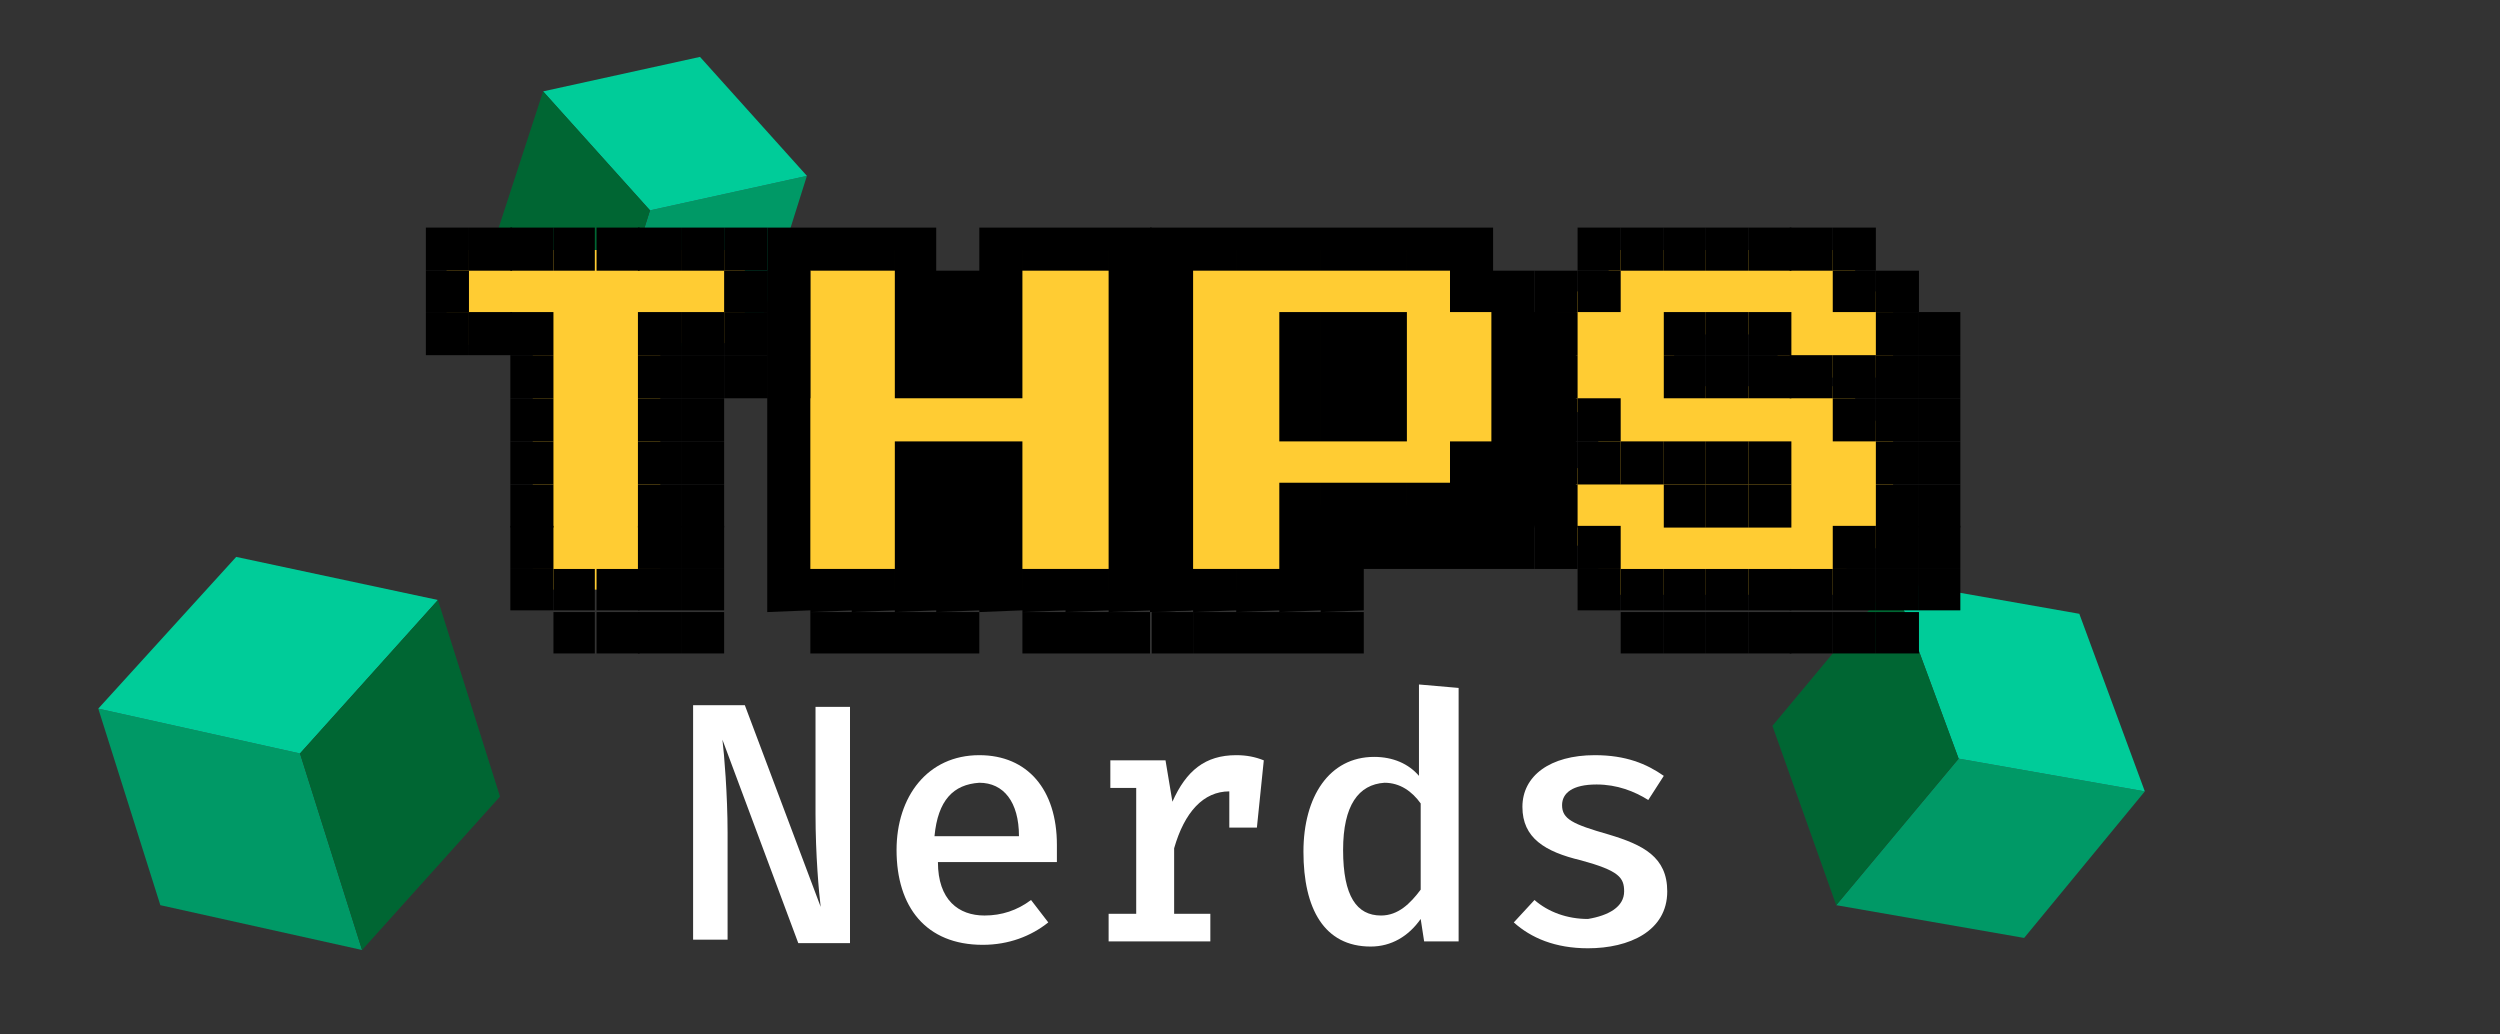 <?xml version="1.0" encoding="utf-8"?>
<!-- Generator: Adobe Illustrator 24.0.0, SVG Export Plug-In . SVG Version: 6.00 Build 0)  -->
<svg version="1.1" id="Capa_1" xmlns="http://www.w3.org/2000/svg" xmlns:xlink="http://www.w3.org/1999/xlink" x="0px" y="0px"
	 viewBox="0 0 145 60" style="enable-background:new 0 0 145 60;" xml:space="preserve">
<rect x="0" y="0" width="145" height="60" fill="#333333" stroke="none"/>
<style type="text/css">
	.st0{fill:#00CC99;}
	.st1{fill:#006633;}
	.st2{fill:#009966;}
	.st3{fill:#FFCC33;}
	.st4{fill:#FFFFFF;stroke:#211915;stroke-width:0.5;stroke-miterlimit:10;}
	.st5{fill:#FFFFFF;}
</style>
<polygon class="st0" points="289.4,69.1 266.4,82.4 246.1,70.7 225.9,82.4 202.8,69.1 246.1,44.1 "/>
<polygon class="st1" points="289.4,69.1 289.4,119.1 246.1,144.1 246.1,117.5 266.4,105.8 266.4,82.4 "/>
<polygon class="st2" points="246.1,117.5 246.1,144.1 202.8,119.1 202.8,69.1 225.9,82.4 225.9,105.8 "/>
<polygon class="st0" points="266.4,105.8 246.1,117.5 225.9,105.8 246.1,94.1 "/>
<polygon class="st1" points="246.1,70.7 246.1,94.1 225.9,105.8 225.9,82.4 "/>
<polygon class="st2" points="266.4,82.4 266.4,105.8 246.1,94.1 246.1,70.7 "/>
<polygon class="st3" points="91.8,-60.5 93.7,-60.5 93.7,-62.9 108,-62.9 108,-60.5 110.2,-60.5 110.2,-55.5 103.5,-55.5 103.5,-58 
	97.5,-58 97.5,-55 108,-55 108,-53 110.2,-53 110.2,-45.6 107.5,-45.6 107.5,-42.9 93.1,-42.9 93.1,-45.6 90.7,-45.9 90.7,-50.2 
	93.1,-50.3 93.1,-53.4 90.6,-53.6 90.6,-60.5 "/>
<polygon class="st3" points="68.7,-62.9 85.7,-62.9 85.7,-60.5 88.2,-60.5 88.2,-50.6 85.7,-50.6 85.7,-48.1 75.8,-48.1 75.8,-43.2 
	68.7,-43.2 "/>
<polygon class="st3" points="46.6,-62.9 53.5,-62.9 53.5,-55.5 59,-55.5 59,-62.9 65.9,-62.9 65.9,-43.2 58.5,-43.2 58.5,-50.3 
	53.5,-50.3 53.5,-43.2 46.6,-43.2 "/>
<g>
	<polygon class="st2" points="17.8,-33.7 6.1,-36.3 9.7,-24.9 21.4,-22.3 	"/>
	<polygon class="st0" points="6.1,-36.3 17.8,-33.7 25.8,-42.6 14.1,-45.1 	"/>
	<polygon class="st1" points="25.8,-42.6 29.4,-31.2 21.4,-22.3 17.8,-33.7 	"/>
	<path class="st4" d="M6.1-36.3"/>
</g>
<g>
	<polygon class="st2" points="38.1,-65.2 35.3,-56.3 44.4,-58.3 47.2,-67.2 	"/>
	<polygon class="st0" points="31.9,-72.1 38.1,-65.2 47.2,-67.2 41,-74.1 	"/>
	<polygon class="st1" points="31.9,-72.1 29,-63.2 35.3,-56.3 38.1,-65.2 	"/>
	<path class="st4" d="M47.2-67.2"/>
</g>
<g>
	<polygon class="st2" points="114,-33.4 106.9,-24.9 117.8,-23 124.8,-31.5 	"/>
	<polygon class="st0" points="110.2,-43.7 114,-33.4 124.8,-31.5 121,-41.8 	"/>
	<polygon class="st1" points="103.2,-35.3 106.9,-24.9 114,-33.4 110.2,-43.7 	"/>
	<path class="st4" d="M124.8-31.5"/>
</g>
<g>
	<polygon class="st3" points="26.3,-62.9 26.3,-57.4 31.3,-57.4 31.3,-43.2 38.7,-43.2 38.7,-57.5 43.6,-57.5 43.6,-62.9 	"/>
	<rect x="37.4" y="-64.2" width="2.5" height="2.5"/>
	<rect x="39.9" y="-64.2" width="2.5" height="2.5"/>
	<rect x="42.4" y="-64.2" width="2.5" height="2.5"/>
	<rect x="35" y="-64.2" width="2.5" height="2.5"/>
	<rect x="32.5" y="-64.2" width="2.4" height="2.5"/>
	<rect x="25.1" y="-64.2" width="2.5" height="2.5"/>
	<rect x="25.1" y="-61.7" width="2.5" height="2.4"/>
	<rect x="42.4" y="-61.7" width="2.5" height="2.4"/>
	<rect x="27.6" y="-64.2" width="2.5" height="2.5"/>
	<rect x="30" y="-64.2" width="2.5" height="2.5"/>
	<rect x="42.4" y="-59.3" width="2.5" height="2.5"/>
	<rect x="37.4" y="-51.8" width="2.5" height="2.5"/>
	<rect x="37.4" y="-49.3" width="2.5" height="2.5"/>
	<rect x="37.4" y="-46.9" width="2.5" height="2.5"/>
	<rect x="37.4" y="-44.4" width="2.5" height="2.4"/>
	<rect x="35" y="-44.4" width="2.5" height="2.4"/>
	<rect x="25.1" y="-59.3" width="2.5" height="2.5"/>
	<rect x="39.9" y="-59.3" width="2.5" height="2.5"/>
	<rect x="37.4" y="-54.3" width="2.5" height="2.5"/>
	<rect x="37.4" y="-59.3" width="2.5" height="2.5"/>
	<rect x="37.4" y="-56.8" width="2.5" height="2.5"/>
	<rect x="35" y="-41.9" width="2.5" height="2.4"/>
	<rect x="39.9" y="-51.8" width="2.5" height="2.5"/>
	<rect x="39.9" y="-49.3" width="2.5" height="2.5"/>
	<rect x="39.9" y="-44.4" width="2.5" height="2.4"/>
	<rect x="39.9" y="-46.9" width="2.5" height="2.5"/>
	<rect x="39.9" y="-54.3" width="2.5" height="2.5"/>
	<rect x="39.9" y="-41.9" width="2.5" height="2.4"/>
	<rect x="44.9" y="-59.3" width="2.5" height="2.5"/>
	<rect x="44.9" y="-61.7" width="2.5" height="2.4"/>
	<rect x="44.9" y="-56.8" width="2.5" height="2.5"/>
	<rect x="27.6" y="-59.3" width="2.5" height="2.5"/>
	<rect x="39.9" y="-56.8" width="2.5" height="2.5"/>
	<rect x="42.4" y="-56.8" width="2.5" height="2.5"/>
	<rect x="30" y="-54.3" width="2.5" height="2.5"/>
	<rect x="30" y="-51.8" width="2.5" height="2.5"/>
	<rect x="30" y="-49.3" width="2.5" height="2.5"/>
	<rect x="30" y="-56.8" width="2.5" height="2.5"/>
	<rect x="30" y="-59.3" width="2.5" height="2.5"/>
	<rect x="30" y="-44.4" width="2.5" height="2.4"/>
	<rect x="30" y="-46.9" width="2.5" height="2.5"/>
	<rect x="32.5" y="-41.9" width="2.4" height="2.4"/>
	<rect x="32.5" y="-44.4" width="2.4" height="2.4"/>
	<rect x="37.4" y="-41.9" width="2.5" height="2.4"/>
	<path d="M44.9-61.7v-2.5h2.5v2.5H44.9z M44.9-59.3v-2.4h2.5v2.4H44.9z M44.9-56.8v-2.5h2.5v2.5H44.9z M44.9-54.3v-2.5h2.5v2.5H44.9
		z M44.9-51.8v-2.5h2.5v2.5H44.9z M44.9-49.3v-2.5h2.5v2.5H44.9z M44.9-46.9v-2.5h2.5v2.5H44.9z M44.9-44.4v-2.5h2.5v2.5H44.9z
		 M44.9-41.9v-2.5h2.5v2.4L44.9-41.9L44.9-41.9z M47.4-61.7v-2.5h2.5v2.5H47.4z M47.4-41.9v-2.5h2.5v2.4L47.4-41.9L47.4-41.9z
		 M49.8-41.9v2.4h-2.4v-2.4H49.8z M49.8-61.7v-2.5h2.5v2.5H49.8z M49.8-41.9v-2.5h2.5v2.4L49.8-41.9L49.8-41.9z M52.3-41.9v2.4h-2.5
		v-2.4H52.3z M52.3-61.7v-2.5h2.4v2.5H52.3z M52.3-59.3v-2.4h2.4v2.4H52.3z M52.3-56.8v-2.5h2.4v2.5H52.3z M52.3-54.3v-2.5h2.4v2.5
		H52.3z M52.3-49.3v-2.5h2.4v2.5H52.3z M52.3-46.9v-2.5h2.4v2.5H52.3z M52.3-44.4v-2.5h2.4v2.5H52.3z M52.3-41.9v-2.5h2.4v2.4
		L52.3-41.9L52.3-41.9z M54.7-41.9v2.4h-2.4v-2.4H54.7z M54.7-59.3v-2.4h2.5v2.4H54.7z M54.7-56.8v-2.5h2.5v2.5H54.7z M54.7-54.3
		v-2.5h2.5v2.5H54.7z M54.7-49.3v-2.5h2.5v2.5H54.7z M54.7-46.9v-2.5h2.5v2.5H54.7z M54.7-44.4v-2.5h2.5v2.5H54.7z M54.7-41.9v-2.5
		h2.5v2.4L54.7-41.9L54.7-41.9z M57.2-41.9v2.4h-2.5v-2.4H57.2z M57.2-61.7v-2.5h2.5v2.5H57.2z M57.2-59.3v-2.4h2.5v2.4H57.2z
		 M57.2-56.8v-2.5h2.5v2.5H57.2z M57.2-54.3v-2.5h2.5v2.5H57.2z M57.2-49.3v-2.5h2.5v2.5H57.2z M57.2-46.9v-2.5h2.5v2.5H57.2z
		 M57.2-44.4v-2.5h2.5v2.5H57.2z M57.2-41.9v-2.5h2.5v2.4L57.2-41.9L57.2-41.9z M59.7-61.7v-2.5h2.5v2.5H59.7z M59.7-41.9v-2.5h2.5
		v2.4L59.7-41.9L59.7-41.9z M62.2-41.9v2.4h-2.5v-2.4H62.2z M62.2-61.7v-2.5h2.5v2.5H62.2z M62.2-41.9v-2.5h2.5v2.4L62.2-41.9
		L62.2-41.9z M64.7-41.9v2.4h-2.5v-2.4H64.7z M64.7-61.7v-2.5h2.5v2.5H64.7z M64.7-59.3v-2.4h2.5v2.4H64.7z M64.7-56.8v-2.5h2.5v2.5
		H64.7z M64.7-54.3v-2.5h2.5v2.5H64.7z M64.7-51.8v-2.5h2.5v2.5H64.7z M64.7-49.3v-2.5h2.5v2.5H64.7z M64.7-46.9v-2.5h2.5v2.5H64.7z
		 M64.7-44.4v-2.5h2.5v2.5H64.7z M64.7-41.9v-2.5h2.5v2.4L64.7-41.9L64.7-41.9z M67.1-41.9v2.4h-2.5v-2.4H67.1z M67.1-59.3v-2.4h2.4
		v2.4H67.1z M67.1-56.8v-2.5h2.4v2.5H67.1z M67.1-54.3v-2.5h2.4v2.5H67.1z M67.1-51.8v-2.5h2.4v2.5H67.1z M67.1-49.3v-2.5h2.4v2.5
		H67.1z M67.1-46.9v-2.5h2.4v2.5H67.1z M67.1-44.4v-2.5h2.4v2.5H67.1z M67.1-41.9v-2.5h2.4v2.4L67.1-41.9L67.1-41.9z M69.6-41.9v2.4
		h-2.4v-2.4H69.6z"/>
	<path d="M67.1-61.7v-2.5h2.5v2.5H67.1z M67.1-59.3v-2.4h2.5v2.4H67.1z M67.1-56.8v-2.5h2.5v2.5H67.1z M67.1-54.3v-2.5h2.5v2.5H67.1
		z M67.1-51.8v-2.5h2.5v2.5H67.1z M67.1-49.3v-2.5h2.5v2.5H67.1z M67.1-46.9v-2.5h2.5v2.5H67.1z M67.1-44.4v-2.5h2.5v2.5H67.1z
		 M67.1-41.9v-2.5h2.5v2.4L67.1-41.9L67.1-41.9z M69.6-61.7v-2.5h2.5v2.5H69.6z M69.6-41.9v-2.5h2.5v2.4L69.6-41.9L69.6-41.9z
		 M72.1-41.9v2.4h-2.5v-2.4H72.1z M72.1-61.7v-2.5h2.5v2.5H72.1z M72.1-41.9v-2.5h2.5v2.4L72.1-41.9L72.1-41.9z M74.6-41.9v2.4h-2.5
		v-2.4H74.6z M74.6-61.7v-2.5H77v2.5H74.6z M74.6-56.8v-2.5H77v2.5H74.6z M74.6-54.3v-2.5H77v2.5H74.6z M74.6-51.8v-2.5H77v2.5H74.6
		z M74.6-46.9v-2.5H77v2.5H74.6z M74.6-44.4v-2.5H77v2.5H74.6z M74.6-41.9v-2.5H77v2.4L74.6-41.9L74.6-41.9z M77-41.9v2.4h-2.4v-2.4
		H77z M77-61.7v-2.5h2.5v2.5H77z M77-56.8v-2.5h2.5v2.5H77z M77-54.3v-2.5h2.5v2.5H77z M77-51.8v-2.5h2.5v2.5H77z M77-46.9v-2.5h2.5
		v2.5H77z M77-44.4v-2.5h2.5v2.5H77z M77-41.9v-2.5h2.5v2.4L77-41.9L77-41.9z M79.5-41.9v2.4H77v-2.4H79.5z M79.5-61.7v-2.5H82v2.5
		H79.5z M79.5-56.8v-2.5H82v2.5H79.5z M79.5-54.3v-2.5H82v2.5H79.5z M79.5-51.8v-2.5H82v2.5H79.5z M79.5-46.9v-2.5H82v2.5H79.5z
		 M79.5-44.4v-2.5H82v2.5H79.5z M82-61.7v-2.5h2.5v2.5H82z M82-46.9v-2.5h2.5v2.5H82z M82-44.4v-2.5h2.5v2.5H82z M84.5-61.7v-2.5H87
		v2.5H84.5z M84.5-59.3v-2.4H87v2.4H84.5z M84.5-49.3v-2.5H87v2.5H84.5z M84.5-46.9v-2.5H87v2.5H84.5z M84.5-44.4v-2.5H87v2.5H84.5z
		 M86.9-59.3v-2.4h2.5v2.4H86.9z M86.9-56.8v-2.5h2.5v2.5H86.9z M86.9-54.3v-2.5h2.5v2.5H86.9z M86.9-51.8v-2.5h2.5v2.5H86.9z
		 M86.9-49.3v-2.5h2.5v2.5H86.9z M86.9-46.9v-2.5h2.5v2.5H86.9z M86.9-44.4v-2.5h2.5v2.5H86.9z M89.4-56.8v-2.5h2.4v2.5H89.4z
		 M89.4-54.3v-2.5h2.4v2.5H89.4z M89.4-51.8v-2.5h2.4v2.5H89.4z M89.4-49.3v-2.5h2.4v2.5H89.4z M89.4-46.9v-2.5h2.4v2.5H89.4z"/>
	<rect x="106.7" y="-44.4" width="2.5" height="2.4"/>
	<rect x="104.2" y="-44.4" width="2.5" height="2.4"/>
	<rect x="101.8" y="-44.4" width="2.5" height="2.4"/>
	<rect x="99.3" y="-44.4" width="2.5" height="2.4"/>
	<rect x="91.9" y="-51.8" width="2.5" height="2.5"/>
	<rect x="96.9" y="-44.4" width="2.4" height="2.4"/>
	<rect x="109.2" y="-49.3" width="2.5" height="2.5"/>
	<rect x="109.2" y="-56.8" width="2.5" height="2.5"/>
	<rect x="109.2" y="-59.3" width="2.5" height="2.5"/>
	<rect x="109.2" y="-61.7" width="2.5" height="2.4"/>
	<rect x="109.2" y="-54.3" width="2.5" height="2.5"/>
	<rect x="109.2" y="-51.8" width="2.5" height="2.5"/>
	<rect x="109.2" y="-46.9" width="2.5" height="2.5"/>
	<rect x="94.4" y="-51.8" width="2.5" height="2.5"/>
	<rect x="106.7" y="-46.9" width="2.5" height="2.5"/>
	<rect x="101.8" y="-56.8" width="2.5" height="2.5"/>
	<rect x="106.7" y="-61.7" width="2.5" height="2.4"/>
	<rect x="96.9" y="-56.8" width="2.4" height="2.5"/>
	<rect x="96.9" y="-51.8" width="2.4" height="2.5"/>
	<rect x="96.9" y="-59.3" width="2.4" height="2.5"/>
	<rect x="106.7" y="-54.3" width="2.5" height="2.5"/>
	<rect x="99.3" y="-59.3" width="2.5" height="2.5"/>
	<rect x="101.8" y="-59.3" width="2.5" height="2.5"/>
	<rect x="99.3" y="-56.8" width="2.5" height="2.5"/>
	<rect x="101.8" y="-51.8" width="2.5" height="2.5"/>
	<rect x="99.3" y="-51.8" width="2.5" height="2.5"/>
	<rect x="104.2" y="-56.8" width="2.5" height="2.5"/>
	<rect x="101.8" y="-49.3" width="2.5" height="2.5"/>
	<rect x="99.3" y="-49.3" width="2.5" height="2.5"/>
	<rect x="91.9" y="-54.3" width="2.5" height="2.5"/>
	<rect x="96.9" y="-49.3" width="2.4" height="2.5"/>
	<rect x="106.7" y="-56.8" width="2.5" height="2.5"/>
	<rect x="106.7" y="-64.2" width="2.5" height="2.5"/>
	<rect x="109.2" y="-44.4" width="2.5" height="2.4"/>
	<rect x="109.2" y="-41.9" width="2.5" height="2.4"/>
	<rect x="101.8" y="-41.9" width="2.5" height="2.4"/>
	<rect x="104.2" y="-41.9" width="2.5" height="2.4"/>
	<rect x="94.4" y="-41.9" width="2.5" height="2.4"/>
	<rect x="99.3" y="-41.9" width="2.5" height="2.4"/>
	<rect x="96.9" y="-41.9" width="2.4" height="2.4"/>
	<rect x="111.7" y="-49.3" width="2.4" height="2.5"/>
	<rect x="111.7" y="-44.4" width="2.4" height="2.4"/>
	<rect x="111.7" y="-56.8" width="2.4" height="2.5"/>
	<rect x="111.7" y="-59.3" width="2.4" height="2.5"/>
	<rect x="111.7" y="-54.3" width="2.4" height="2.5"/>
	<rect x="111.7" y="-46.9" width="2.4" height="2.5"/>
	<rect x="111.7" y="-51.8" width="2.4" height="2.5"/>
	<rect x="94.4" y="-44.4" width="2.5" height="2.4"/>
	<rect x="106.7" y="-41.9" width="2.5" height="2.4"/>
	<rect x="91.9" y="-64.2" width="2.5" height="2.5"/>
	<rect x="94.4" y="-64.2" width="2.5" height="2.5"/>
	<rect x="89.4" y="-61.7" width="2.5" height="2.4"/>
	<rect x="96.9" y="-64.2" width="2.4" height="2.5"/>
	<rect x="91.9" y="-61.7" width="2.5" height="2.4"/>
	<rect x="99.3" y="-64.2" width="2.5" height="2.5"/>
	<rect x="91.9" y="-44.4" width="2.5" height="2.4"/>
	<rect x="101.8" y="-64.2" width="2.5" height="2.5"/>
	<rect x="104.2" y="-64.2" width="2.5" height="2.5"/>
	<rect x="89.4" y="-46.9" width="2.5" height="2.5"/>
	<rect x="89.4" y="-49.3" width="2.5" height="2.5"/>
	<rect x="91.9" y="-46.9" width="2.5" height="2.5"/>
	<rect x="89.4" y="-54.3" width="2.5" height="2.5"/>
	<rect x="89.4" y="-56.8" width="2.5" height="2.5"/>
	<rect x="89.4" y="-59.3" width="2.5" height="2.5"/>
	<rect x="89.4" y="-51.8" width="2.5" height="2.5"/>
</g>
<g>
	<path class="st5" d="M27-36.9l2.9,10.4l3-10.4H35l-3.9,12.4h-2.4l-3.9-12.4H27z"/>
	<path class="st5" d="M37.3-34h4.8v8h2.6v1.5h-7.4V-26h2.8v-6.5h-2.7L37.3-34L37.3-34z M41.6-38.3c0.2,0.2,0.4,0.5,0.4,0.9
		s-0.1,0.7-0.4,0.9c-0.2,0.2-0.6,0.4-1,0.4s-0.7-0.1-0.9-0.4c-0.2-0.2-0.4-0.5-0.4-0.9s0.1-0.7,0.4-0.9s0.6-0.4,0.9-0.4
		C41-38.6,41.3-38.5,41.6-38.3z"/>
	<path class="st5" d="M53.2-38l2,0.2v13.3h-1.8l-0.1-1.2c-0.3,0.5-0.7,0.8-1.2,1s-1,0.4-1.5,0.4c-1.2,0-2.1-0.4-2.7-1.3
		c-0.6-0.9-0.9-2.1-0.9-3.6c0-1,0.1-1.8,0.4-2.6c0.3-0.8,0.7-1.3,1.3-1.8s1.2-0.6,2-0.6c1,0,1.8,0.3,2.4,1L53.2-38L53.2-38z
		 M49.7-31.9c-0.4,0.6-0.6,1.4-0.6,2.6c0,2.3,0.7,3.4,2,3.4c0.8,0,1.5-0.4,2-1.3v-4.5c-0.2-0.3-0.5-0.6-0.8-0.8s-0.7-0.3-1-0.3
		C50.6-32.7,50.1-32.4,49.7-31.9z"/>
	<path class="st5" d="M60-28.6c0.1,0.9,0.3,1.6,0.8,2.1s1.1,0.7,1.8,0.7c0.4,0,0.9-0.1,1.3-0.2c0.4-0.1,0.8-0.3,1.2-0.6l0.9,1.2
		c-0.4,0.4-1,0.7-1.6,0.9c-0.6,0.2-1.2,0.3-1.9,0.3c-1,0-1.8-0.2-2.5-0.6c-0.7-0.4-1.2-1-1.6-1.7c-0.4-0.7-0.5-1.6-0.5-2.6
		s0.2-1.8,0.5-2.6s0.9-1.4,1.5-1.8s1.4-0.7,2.3-0.7c0.8,0,1.6,0.2,2.2,0.6c0.6,0.4,1.1,0.9,1.4,1.6c0.3,0.7,0.5,1.6,0.5,2.5
		c0,0.3,0,0.6,0,0.9C66.3-28.6,60-28.6,60-28.6z M60.7-32.1c-0.4,0.5-0.6,1.2-0.7,2.1h4.4c0-0.9-0.2-1.6-0.6-2.1
		c-0.4-0.5-0.9-0.7-1.5-0.7C61.6-32.8,61.1-32.5,60.7-32.1z"/>
	<path class="st5" d="M75.2-33.6c0.6,0.4,1.1,1,1.5,1.7c0.3,0.7,0.5,1.6,0.5,2.6s-0.2,1.9-0.5,2.6c-0.3,0.8-0.8,1.3-1.5,1.7
		c-0.6,0.4-1.4,0.6-2.3,0.6s-1.7-0.2-2.3-0.6s-1.1-1-1.5-1.7c-0.3-0.7-0.5-1.6-0.5-2.7c0-1,0.2-1.9,0.5-2.6c0.3-0.8,0.8-1.3,1.5-1.8
		c0.6-0.4,1.4-0.6,2.3-0.6C73.8-34.3,74.6-34.1,75.2-33.6z M71.3-31.9c-0.4,0.6-0.5,1.4-0.5,2.6s0.2,2,0.5,2.6
		c0.4,0.6,0.9,0.8,1.6,0.8s1.3-0.3,1.6-0.8c0.4-0.6,0.5-1.4,0.5-2.6c0-1.2-0.2-2-0.5-2.6c-0.4-0.6-0.9-0.8-1.6-0.8
		S71.6-32.4,71.3-31.9z"/>
	<path class="st5" d="M88.4-33.5c-0.4,0.1-0.7,0.2-1.2,0.2s-1,0.1-1.6,0.1c0.6,0.3,1,0.6,1.3,1s0.4,0.9,0.4,1.4
		c0,0.6-0.2,1.2-0.5,1.7s-0.7,0.9-1.3,1.1c-0.6,0.3-1.2,0.4-2,0.4c-0.5,0-0.9-0.1-1.3-0.2c-0.1,0.1-0.2,0.2-0.3,0.3
		c-0.1,0.1-0.1,0.3-0.1,0.4c0,0.2,0.1,0.4,0.3,0.5c0.2,0.1,0.5,0.2,0.9,0.2h1.7c0.7,0,1.3,0.1,1.8,0.3s0.9,0.5,1.2,0.9
		s0.4,0.8,0.4,1.3c0,0.6-0.2,1.2-0.5,1.6c-0.4,0.4-0.9,0.8-1.6,1S84.4-21,83.4-21c-1.1,0-1.9-0.1-2.5-0.3s-1.1-0.5-1.3-1
		c-0.3-0.4-0.4-1-0.4-1.6H81c0,0.4,0.1,0.6,0.2,0.8s0.4,0.4,0.7,0.5s0.9,0.2,1.5,0.2c1,0,1.6-0.1,2.1-0.3c0.4-0.2,0.6-0.6,0.6-1
		s-0.2-0.7-0.5-0.9s-0.8-0.3-1.3-0.3h-1.6c-0.6,0-1.1-0.1-1.4-0.2c-0.4-0.2-0.7-0.4-0.9-0.7c-0.2-0.3-0.3-0.6-0.3-0.9
		c0-0.3,0.1-0.6,0.3-0.9s0.4-0.6,0.8-0.8c-0.6-0.3-1-0.7-1.2-1.1c-0.3-0.4-0.4-0.9-0.4-1.6c0-0.7,0.2-1.2,0.5-1.7s0.8-0.9,1.4-1.2
		s1.3-0.4,2.1-0.4c0.7,0,1.3,0,1.8-0.1s0.9-0.2,1.3-0.3s0.8-0.3,1.2-0.5L88.4-33.5z M82.1-32.3c-0.3,0.4-0.5,0.8-0.5,1.4
		c0,0.6,0.2,1.1,0.5,1.4c0.3,0.4,0.8,0.5,1.5,0.5c0.6,0,1-0.2,1.4-0.5c0.3-0.3,0.5-0.8,0.5-1.5c0-1.3-0.6-1.9-1.9-1.9
		C82.9-32.9,82.4-32.7,82.1-32.3z"/>
	<path class="st5" d="M97.9-26.9c0,0.4,0.1,0.6,0.2,0.8s0.3,0.3,0.6,0.4l-0.4,1.4c-0.5-0.1-0.9-0.2-1.2-0.4
		c-0.3-0.2-0.6-0.5-0.7-0.9c-0.3,0.4-0.8,0.8-1.3,1s-1.1,0.3-1.7,0.3s-1.2-0.1-1.7-0.4c-0.5-0.2-0.8-0.6-1.1-1s-0.4-1-0.4-1.5
		c0-1,0.4-1.8,1.2-2.3s1.9-0.8,3.3-0.8h1.4v-0.6c0-0.6-0.2-1-0.5-1.3s-0.9-0.4-1.6-0.4c-0.3,0-0.7,0-1.2,0.1s-0.9,0.2-1.4,0.4
		l-0.5-1.4c0.6-0.2,1.1-0.4,1.7-0.5s1.1-0.2,1.6-0.2c1.2,0,2.2,0.3,2.8,0.8c0.6,0.6,1,1.3,1,2.3v4.2H97.9z M95-26.1
		c0.4-0.2,0.7-0.5,0.9-0.9v-2.1h-1.1c-0.9,0-1.6,0.2-2,0.5s-0.6,0.7-0.6,1.3c0,0.5,0.1,0.9,0.4,1.2s0.7,0.4,1.2,0.4
		C94.2-25.8,94.6-25.9,95-26.1z"/>
	<path class="st5" d="M109.3-33.7c0.3,0.4,0.5,1.1,0.5,2.1v7H108v-6.8c0-0.4,0-0.6,0-0.8s-0.1-0.3-0.2-0.4s-0.2-0.1-0.4-0.1
		c-0.5,0-1,0.3-1.4,0.9v7.2h-1.6v-6.8c0-0.4,0-0.6,0-0.8s-0.1-0.3-0.2-0.4s-0.2-0.1-0.4-0.1c-0.3,0-0.5,0.1-0.7,0.2
		c-0.2,0.1-0.5,0.4-0.7,0.7v7.2h-1.8v-9.5h1.5l0.1,1c0.3-0.4,0.6-0.7,0.9-1c0.3-0.2,0.7-0.3,1.1-0.3c0.8,0,1.4,0.4,1.6,1.2
		c0.3-0.4,0.6-0.7,0.9-0.9s0.7-0.3,1.1-0.3C108.5-34.3,109-34.1,109.3-33.7z"/>
	<path class="st5" d="M113.8-28.6c0.1,0.9,0.3,1.6,0.8,2.1s1.1,0.7,1.8,0.7c0.4,0,0.9-0.1,1.3-0.2s0.8-0.3,1.2-0.6l0.9,1.2
		c-0.4,0.4-1,0.7-1.6,0.9s-1.2,0.3-1.9,0.3c-1,0-1.8-0.2-2.5-0.6c-0.7-0.4-1.2-1-1.6-1.7s-0.5-1.6-0.5-2.6s0.2-1.8,0.5-2.6
		c0.4-0.8,0.9-1.4,1.5-1.8c0.7-0.4,1.4-0.7,2.3-0.7c0.8,0,1.6,0.2,2.2,0.6c0.6,0.4,1.1,0.9,1.4,1.6c0.3,0.7,0.5,1.6,0.5,2.5
		c0,0.3,0,0.6,0,0.9C120.1-28.6,113.8-28.6,113.8-28.6z M114.5-32.1c-0.4,0.5-0.6,1.2-0.7,2.1h4.4c0-0.9-0.2-1.6-0.6-2.1
		s-0.9-0.7-1.5-0.7C115.4-32.8,114.9-32.5,114.5-32.1z"/>
</g>
<polygon class="st3" points="91.4,16.9 93.3,16.9 93.3,14.5 107.6,14.5 107.6,16.9 109.8,16.9 109.8,21.9 103.1,21.9 103.1,19.4 
	97.1,19.4 97.1,22.4 107.6,22.4 107.6,24.4 109.8,24.4 109.8,31.8 107.1,31.8 107.1,34.5 92.7,34.5 92.7,31.8 90.3,31.5 90.3,27.2 
	92.7,27.1 92.7,24 90.2,23.8 90.2,16.9 "/>
<polygon class="st3" points="68.3,14.5 85.3,14.5 85.3,16.9 87.8,16.9 87.8,26.8 85.3,26.8 85.3,29.3 75.4,29.3 75.4,34.2 
	68.3,34.2 "/>
<polygon class="st3" points="46.2,14.5 53.1,14.5 53.1,21.9 58.6,21.9 58.6,14.5 65.5,14.5 65.5,34.2 58.1,34.2 58.1,27.1 
	53.1,27.1 53.1,34.2 46.2,34.2 "/>
<g>
	<polygon class="st2" points="17.4,43.7 5.7,41.1 9.3,52.5 21,55.1 	"/>
	<polygon class="st0" points="5.7,41.1 17.4,43.7 25.4,34.8 13.7,32.3 	"/>
	<polygon class="st1" points="25.4,34.8 29,46.2 21,55.1 17.4,43.7 	"/>
	<path class="st4" d="M5.7,41.1"/>
</g>
<g>
	<polygon class="st2" points="37.7,12.2 34.9,21.1 44,19.1 46.8,10.2 	"/>
	<polygon class="st0" points="31.5,5.3 37.7,12.2 46.8,10.2 40.6,3.3 	"/>
	<polygon class="st1" points="31.5,5.3 28.6,14.2 34.9,21.1 37.7,12.2 	"/>
	<path class="st4" d="M46.8,10.2"/>
</g>
<g>
	<polygon class="st2" points="113.6,44 106.5,52.5 117.4,54.4 124.4,45.9 	"/>
	<polygon class="st0" points="109.8,33.7 113.6,44 124.4,45.9 120.6,35.6 	"/>
	<polygon class="st1" points="102.8,42.1 106.5,52.5 113.6,44 109.8,33.7 	"/>
	<path class="st4" d="M124.4,45.9"/>
</g>
<g>
	<polygon class="st3" points="25.9,14.5 25.9,20 30.9,20 30.9,34.2 38.3,34.2 38.3,19.9 43.2,19.9 43.2,14.5 	"/>
	<rect x="37" y="13.2" width="2.5" height="2.5"/>
	<rect x="39.5" y="13.2" width="2.5" height="2.5"/>
	<rect x="42" y="13.2" width="2.5" height="2.5"/>
	<rect x="34.6" y="13.2" width="2.5" height="2.5"/>
	<rect x="32.1" y="13.2" width="2.4" height="2.5"/>
	<rect x="24.7" y="13.2" width="2.5" height="2.5"/>
	<rect x="24.7" y="15.7" width="2.5" height="2.4"/>
	<rect x="42" y="15.7" width="2.5" height="2.4"/>
	<rect x="27.2" y="13.2" width="2.5" height="2.5"/>
	<rect x="29.6" y="13.2" width="2.5" height="2.5"/>
	<rect x="42" y="18.1" width="2.5" height="2.5"/>
	<rect x="37" y="25.6" width="2.5" height="2.5"/>
	<rect x="37" y="28.1" width="2.5" height="2.5"/>
	<rect x="37" y="30.5" width="2.5" height="2.5"/>
	<rect x="37" y="33" width="2.5" height="2.4"/>
	<rect x="34.6" y="33" width="2.5" height="2.4"/>
	<rect x="24.7" y="18.1" width="2.5" height="2.5"/>
	<rect x="39.5" y="18.1" width="2.5" height="2.5"/>
	<rect x="37" y="23.1" width="2.5" height="2.5"/>
	<rect x="37" y="18.1" width="2.5" height="2.5"/>
	<rect x="37" y="20.6" width="2.5" height="2.5"/>
	<rect x="34.6" y="35.5" width="2.5" height="2.4"/>
	<rect x="39.5" y="25.6" width="2.5" height="2.5"/>
	<rect x="39.5" y="28.1" width="2.5" height="2.5"/>
	<rect x="39.5" y="33" width="2.5" height="2.4"/>
	<rect x="39.5" y="30.5" width="2.5" height="2.5"/>
	<rect x="39.5" y="23.1" width="2.5" height="2.5"/>
	<rect x="39.5" y="35.5" width="2.5" height="2.4"/>
	<rect x="44.5" y="18.1" width="2.5" height="2.5"/>
	<rect x="44.5" y="15.7" width="2.5" height="2.4"/>
	<rect x="44.5" y="20.6" width="2.5" height="2.5"/>
	<rect x="27.2" y="18.1" width="2.5" height="2.5"/>
	<rect x="39.5" y="20.6" width="2.5" height="2.5"/>
	<rect x="42" y="20.6" width="2.5" height="2.5"/>
	<rect x="29.6" y="23.1" width="2.5" height="2.5"/>
	<rect x="29.6" y="25.6" width="2.5" height="2.5"/>
	<rect x="29.6" y="28.1" width="2.5" height="2.5"/>
	<rect x="29.6" y="20.6" width="2.5" height="2.5"/>
	<rect x="29.6" y="18.1" width="2.5" height="2.5"/>
	<rect x="29.6" y="33" width="2.5" height="2.4"/>
	<rect x="29.6" y="30.5" width="2.5" height="2.5"/>
	<rect x="32.1" y="35.5" width="2.4" height="2.4"/>
	<rect x="32.1" y="33" width="2.4" height="2.4"/>
	<rect x="37" y="35.5" width="2.5" height="2.4"/>
	<path d="M44.5,15.7v-2.5H47v2.5H44.5z M44.5,18.1v-2.4H47v2.4H44.5z M44.5,20.6v-2.5H47v2.5H44.5z M44.5,23.1v-2.5H47v2.5H44.5z
		 M44.5,25.6v-2.5H47v2.5H44.5z M44.5,28.1v-2.5H47v2.5H44.5z M44.5,30.5V28H47v2.5H44.5z M44.5,33v-2.5H47V33H44.5z M44.5,35.5V33
		H47v2.4L44.5,35.5L44.5,35.5z M47,15.7v-2.5h2.5v2.5H47z M47,35.5V33h2.5v2.4L47,35.5L47,35.5z M49.4,35.5v2.4H47v-2.4H49.4z
		 M49.4,15.7v-2.5h2.5v2.5H49.4z M49.4,35.5V33h2.5v2.4L49.4,35.5L49.4,35.5z M51.9,35.5v2.4h-2.5v-2.4H51.9z M51.9,15.7v-2.5h2.4
		v2.5H51.9z M51.9,18.1v-2.4h2.4v2.4H51.9z M51.9,20.6v-2.5h2.4v2.5H51.9z M51.9,23.1v-2.5h2.4v2.5H51.9z M51.9,28.1v-2.5h2.4v2.5
		H51.9z M51.9,30.5V28h2.4v2.5H51.9z M51.9,33v-2.5h2.4V33H51.9z M51.9,35.5V33h2.4v2.4L51.9,35.5L51.9,35.5z M54.3,35.5v2.4h-2.4
		v-2.4H54.3z M54.3,18.1v-2.4h2.5v2.4H54.3z M54.3,20.6v-2.5h2.5v2.5H54.3z M54.3,23.1v-2.5h2.5v2.5H54.3z M54.3,28.1v-2.5h2.5v2.5
		H54.3z M54.3,30.5V28h2.5v2.5H54.3z M54.3,33v-2.5h2.5V33H54.3z M54.3,35.5V33h2.5v2.4L54.3,35.5L54.3,35.5z M56.8,35.5v2.4h-2.5
		v-2.4H56.8z M56.8,15.7v-2.5h2.5v2.5H56.8z M56.8,18.1v-2.4h2.5v2.4H56.8z M56.8,20.6v-2.5h2.5v2.5H56.8z M56.8,23.1v-2.5h2.5v2.5
		H56.8z M56.8,28.1v-2.5h2.5v2.5H56.8z M56.8,30.5V28h2.5v2.5H56.8z M56.8,33v-2.5h2.5V33H56.8z M56.8,35.5V33h2.5v2.4L56.8,35.5
		L56.8,35.5z M59.3,15.7v-2.5h2.5v2.5H59.3z M59.3,35.5V33h2.5v2.4L59.3,35.5L59.3,35.5z M61.8,35.5v2.4h-2.5v-2.4H61.8z M61.8,15.7
		v-2.5h2.5v2.5H61.8z M61.8,35.5V33h2.5v2.4L61.8,35.5L61.8,35.5z M64.3,35.5v2.4h-2.5v-2.4H64.3z M64.3,15.7v-2.5h2.5v2.5H64.3z
		 M64.3,18.1v-2.4h2.5v2.4H64.3z M64.3,20.6v-2.5h2.5v2.5H64.3z M64.3,23.1v-2.5h2.5v2.5H64.3z M64.3,25.6v-2.5h2.5v2.5H64.3z
		 M64.3,28.1v-2.5h2.5v2.5H64.3z M64.3,30.5V28h2.5v2.5H64.3z M64.3,33v-2.5h2.5V33H64.3z M64.3,35.5V33h2.5v2.4L64.3,35.5
		L64.3,35.5z M66.7,35.5v2.4h-2.5v-2.4H66.7z M66.7,18.1v-2.4h2.4v2.4H66.7z M66.7,20.6v-2.5h2.4v2.5H66.7z M66.7,23.1v-2.5h2.4v2.5
		H66.7z M66.7,25.6v-2.5h2.4v2.5H66.7z M66.7,28.1v-2.5h2.4v2.5H66.7z M66.7,30.5V28h2.4v2.5H66.7z M66.7,33v-2.5h2.4V33H66.7z
		 M66.7,35.5V33h2.4v2.4L66.7,35.5L66.7,35.5z M69.2,35.5v2.4h-2.4v-2.4H69.2z"/>
	<path d="M66.7,15.7v-2.5h2.5v2.5H66.7z M66.7,18.1v-2.4h2.5v2.4H66.7z M66.7,20.6v-2.5h2.5v2.5H66.7z M66.7,23.1v-2.5h2.5v2.5H66.7
		z M66.7,25.6v-2.5h2.5v2.5H66.7z M66.7,28.1v-2.5h2.5v2.5H66.7z M66.7,30.5V28h2.5v2.5H66.7z M66.7,33v-2.5h2.5V33H66.7z
		 M66.7,35.5V33h2.5v2.4L66.7,35.5L66.7,35.5z M69.2,15.7v-2.5h2.5v2.5H69.2z M69.2,35.5V33h2.5v2.4L69.2,35.5L69.2,35.5z
		 M71.7,35.5v2.4h-2.5v-2.4H71.7z M71.7,15.7v-2.5h2.5v2.5H71.7z M71.7,35.5V33h2.5v2.4L71.7,35.5L71.7,35.5z M74.2,35.5v2.4h-2.5
		v-2.4H74.2z M74.2,15.7v-2.5h2.4v2.5H74.2z M74.2,20.6v-2.5h2.4v2.5H74.2z M74.2,23.1v-2.5h2.4v2.5H74.2z M74.2,25.6v-2.5h2.4v2.5
		H74.2z M74.2,30.5V28h2.4v2.5H74.2z M74.2,33v-2.5h2.4V33H74.2z M74.2,35.5V33h2.4v2.4L74.2,35.5L74.2,35.5z M76.6,35.5v2.4h-2.4
		v-2.4H76.6z M76.6,15.7v-2.5h2.5v2.5H76.6z M76.6,20.6v-2.5h2.5v2.5H76.6z M76.6,23.1v-2.5h2.5v2.5H76.6z M76.6,25.6v-2.5h2.5v2.5
		H76.6z M76.6,30.5V28h2.5v2.5H76.6z M76.6,33v-2.5h2.5V33H76.6z M76.6,35.5V33h2.5v2.4L76.6,35.5L76.6,35.5z M79.1,35.5v2.4h-2.5
		v-2.4H79.1z M79.1,15.7v-2.5h2.5v2.5H79.1z M79.1,20.6v-2.5h2.5v2.5H79.1z M79.1,23.1v-2.5h2.5v2.5H79.1z M79.1,25.6v-2.5h2.5v2.5
		H79.1z M79.1,30.5V28h2.5v2.5H79.1z M79.1,33v-2.5h2.5V33H79.1z M81.6,15.7v-2.5h2.5v2.5H81.6z M81.6,30.5V28h2.5v2.5H81.6z
		 M81.6,33v-2.5h2.5V33H81.6z M84.1,15.7v-2.5h2.5v2.5H84.1z M84.1,18.1v-2.4h2.5v2.4H84.1z M84.1,28.1v-2.5h2.5v2.5H84.1z
		 M84.1,30.5V28h2.5v2.5H84.1z M84.1,33v-2.5h2.5V33H84.1z M86.5,18.1v-2.4H89v2.4H86.5z M86.5,20.6v-2.5H89v2.5H86.5z M86.5,23.1
		v-2.5H89v2.5H86.5z M86.5,25.6v-2.5H89v2.5H86.5z M86.5,28.1v-2.5H89v2.5H86.5z M86.5,30.5V28H89v2.5H86.5z M86.5,33v-2.5H89V33
		H86.5z M89,20.6v-2.5h2.4v2.5H89z M89,23.1v-2.5h2.4v2.5H89z M89,25.6v-2.5h2.4v2.5H89z M89,28.1v-2.5h2.4v2.5H89z M89,30.5V28h2.4
		v2.5H89z"/>
	<rect x="106.3" y="33" width="2.5" height="2.4"/>
	<rect x="103.8" y="33" width="2.5" height="2.4"/>
	<rect x="101.4" y="33" width="2.5" height="2.4"/>
	<rect x="98.9" y="33" width="2.5" height="2.4"/>
	<rect x="91.5" y="25.6" width="2.5" height="2.5"/>
	<rect x="96.5" y="33" width="2.4" height="2.4"/>
	<rect x="108.8" y="28.1" width="2.5" height="2.5"/>
	<rect x="108.8" y="20.6" width="2.5" height="2.5"/>
	<rect x="108.8" y="18.1" width="2.5" height="2.5"/>
	<rect x="108.8" y="15.7" width="2.5" height="2.4"/>
	<rect x="108.8" y="23.1" width="2.5" height="2.5"/>
	<rect x="108.8" y="25.6" width="2.5" height="2.5"/>
	<rect x="108.8" y="30.5" width="2.5" height="2.5"/>
	<rect x="94" y="25.6" width="2.5" height="2.5"/>
	<rect x="106.3" y="30.5" width="2.5" height="2.5"/>
	<rect x="101.4" y="20.6" width="2.5" height="2.5"/>
	<rect x="106.3" y="15.7" width="2.5" height="2.4"/>
	<rect x="96.5" y="20.6" width="2.4" height="2.5"/>
	<rect x="96.5" y="25.6" width="2.4" height="2.5"/>
	<rect x="96.5" y="18.1" width="2.4" height="2.5"/>
	<rect x="106.3" y="23.1" width="2.5" height="2.5"/>
	<rect x="98.9" y="18.1" width="2.5" height="2.5"/>
	<rect x="101.4" y="18.1" width="2.5" height="2.5"/>
	<rect x="98.9" y="20.6" width="2.5" height="2.5"/>
	<rect x="101.4" y="25.6" width="2.5" height="2.5"/>
	<rect x="98.9" y="25.6" width="2.5" height="2.5"/>
	<rect x="103.8" y="20.6" width="2.5" height="2.5"/>
	<rect x="101.4" y="28.1" width="2.5" height="2.5"/>
	<rect x="98.9" y="28.1" width="2.5" height="2.5"/>
	<rect x="91.5" y="23.1" width="2.5" height="2.5"/>
	<rect x="96.5" y="28.1" width="2.4" height="2.5"/>
	<rect x="106.3" y="20.6" width="2.5" height="2.5"/>
	<rect x="106.3" y="13.2" width="2.5" height="2.5"/>
	<rect x="108.8" y="33" width="2.5" height="2.4"/>
	<rect x="108.8" y="35.5" width="2.5" height="2.4"/>
	<rect x="101.4" y="35.5" width="2.5" height="2.4"/>
	<rect x="103.8" y="35.5" width="2.5" height="2.4"/>
	<rect x="94" y="35.5" width="2.5" height="2.4"/>
	<rect x="98.9" y="35.5" width="2.5" height="2.4"/>
	<rect x="96.5" y="35.5" width="2.4" height="2.4"/>
	<rect x="111.3" y="28.1" width="2.4" height="2.5"/>
	<rect x="111.3" y="33" width="2.4" height="2.4"/>
	<rect x="111.3" y="20.6" width="2.4" height="2.5"/>
	<rect x="111.3" y="18.1" width="2.4" height="2.5"/>
	<rect x="111.3" y="23.1" width="2.4" height="2.5"/>
	<rect x="111.3" y="30.5" width="2.4" height="2.5"/>
	<rect x="111.3" y="25.6" width="2.4" height="2.5"/>
	<rect x="94" y="33" width="2.5" height="2.4"/>
	<rect x="106.3" y="35.5" width="2.5" height="2.4"/>
	<rect x="91.5" y="13.2" width="2.5" height="2.5"/>
	<rect x="94" y="13.2" width="2.5" height="2.5"/>
	<rect x="89" y="15.7" width="2.5" height="2.4"/>
	<rect x="96.5" y="13.2" width="2.4" height="2.5"/>
	<rect x="91.5" y="15.7" width="2.5" height="2.4"/>
	<rect x="98.9" y="13.2" width="2.5" height="2.5"/>
	<rect x="91.5" y="33" width="2.5" height="2.4"/>
	<rect x="101.4" y="13.2" width="2.5" height="2.5"/>
	<rect x="103.8" y="13.2" width="2.5" height="2.5"/>
	<rect x="89" y="30.5" width="2.5" height="2.5"/>
	<rect x="89" y="28.1" width="2.5" height="2.5"/>
	<rect x="91.5" y="30.5" width="2.5" height="2.5"/>
	<rect x="89" y="23.1" width="2.5" height="2.5"/>
	<rect x="89" y="20.6" width="2.5" height="2.5"/>
	<rect x="89" y="18.1" width="2.5" height="2.5"/>
	<rect x="89" y="25.6" width="2.5" height="2.5"/>
</g>
<g>
	<path class="st5" d="M41.9,42.9c0.1,0.8,0.3,3.2,0.3,5.4v6.2h-2V40.9h3l4.4,11.7c-0.1-0.8-0.3-3-0.3-5.4v-6.2h2v13.7h-3L41.9,42.9z
		"/>
	<path class="st5" d="M57.1,53.1c1,0,1.9-0.3,2.7-0.9l1,1.3c-1,0.8-2.3,1.3-3.8,1.3c-3.3,0-5-2.2-5-5.5c0-3.1,1.8-5.5,4.8-5.5
		c2.8,0,4.5,2,4.5,5.2c0,0.4,0,0.7,0,1h-6.9C54.4,52.2,55.6,53.1,57.1,53.1z M54.2,48.5h4.9c0-2-0.9-3.1-2.3-3.1
		C55.3,45.5,54.4,46.4,54.2,48.5z"/>
	<path class="st5" d="M64.4,53h1.5v-7.3h-1.5v-1.6h3.2l0.4,2.4c0.8-1.8,1.9-2.7,3.7-2.7c0.6,0,1.1,0.1,1.6,0.3l-0.4,3.9h-1.6v-2.1
		c-1.5,0-2.6,1.2-3.2,3.3V53h2.1v1.6h-5.9V53z"/>
	<path class="st5" d="M84.6,39.9v14.7h-2l-0.2-1.3c-0.7,1-1.7,1.6-2.9,1.6c-2.7,0-3.9-2.2-3.9-5.5c0-3.2,1.5-5.5,4.1-5.5
		c1.1,0,2,0.4,2.6,1.1v-5.3L84.6,39.9z M77.9,49.3c0,2.7,0.8,3.8,2.2,3.8c1,0,1.7-0.7,2.3-1.5v-5c-0.5-0.7-1.2-1.2-2.1-1.2
		C78.8,45.5,77.9,46.7,77.9,49.3z"/>
	<path class="st5" d="M94.2,51.7c0-0.8-0.3-1.2-2.5-1.8c-2.1-0.5-3.4-1.3-3.4-3.1c0-1.8,1.6-3,4.2-3c1.8,0,3,0.5,4,1.2l-0.9,1.4
		c-0.8-0.5-1.8-0.9-3-0.9c-1.4,0-2,0.5-2,1.2c0,0.8,0.6,1.1,2.7,1.7c2,0.6,3.4,1.3,3.4,3.3c0,2.3-2.2,3.3-4.6,3.3
		c-1.9,0-3.3-0.6-4.3-1.5l1.2-1.3c0.8,0.7,1.9,1.1,3.1,1.1C93.3,53.1,94.2,52.6,94.2,51.7z"/>
</g>
</svg>
